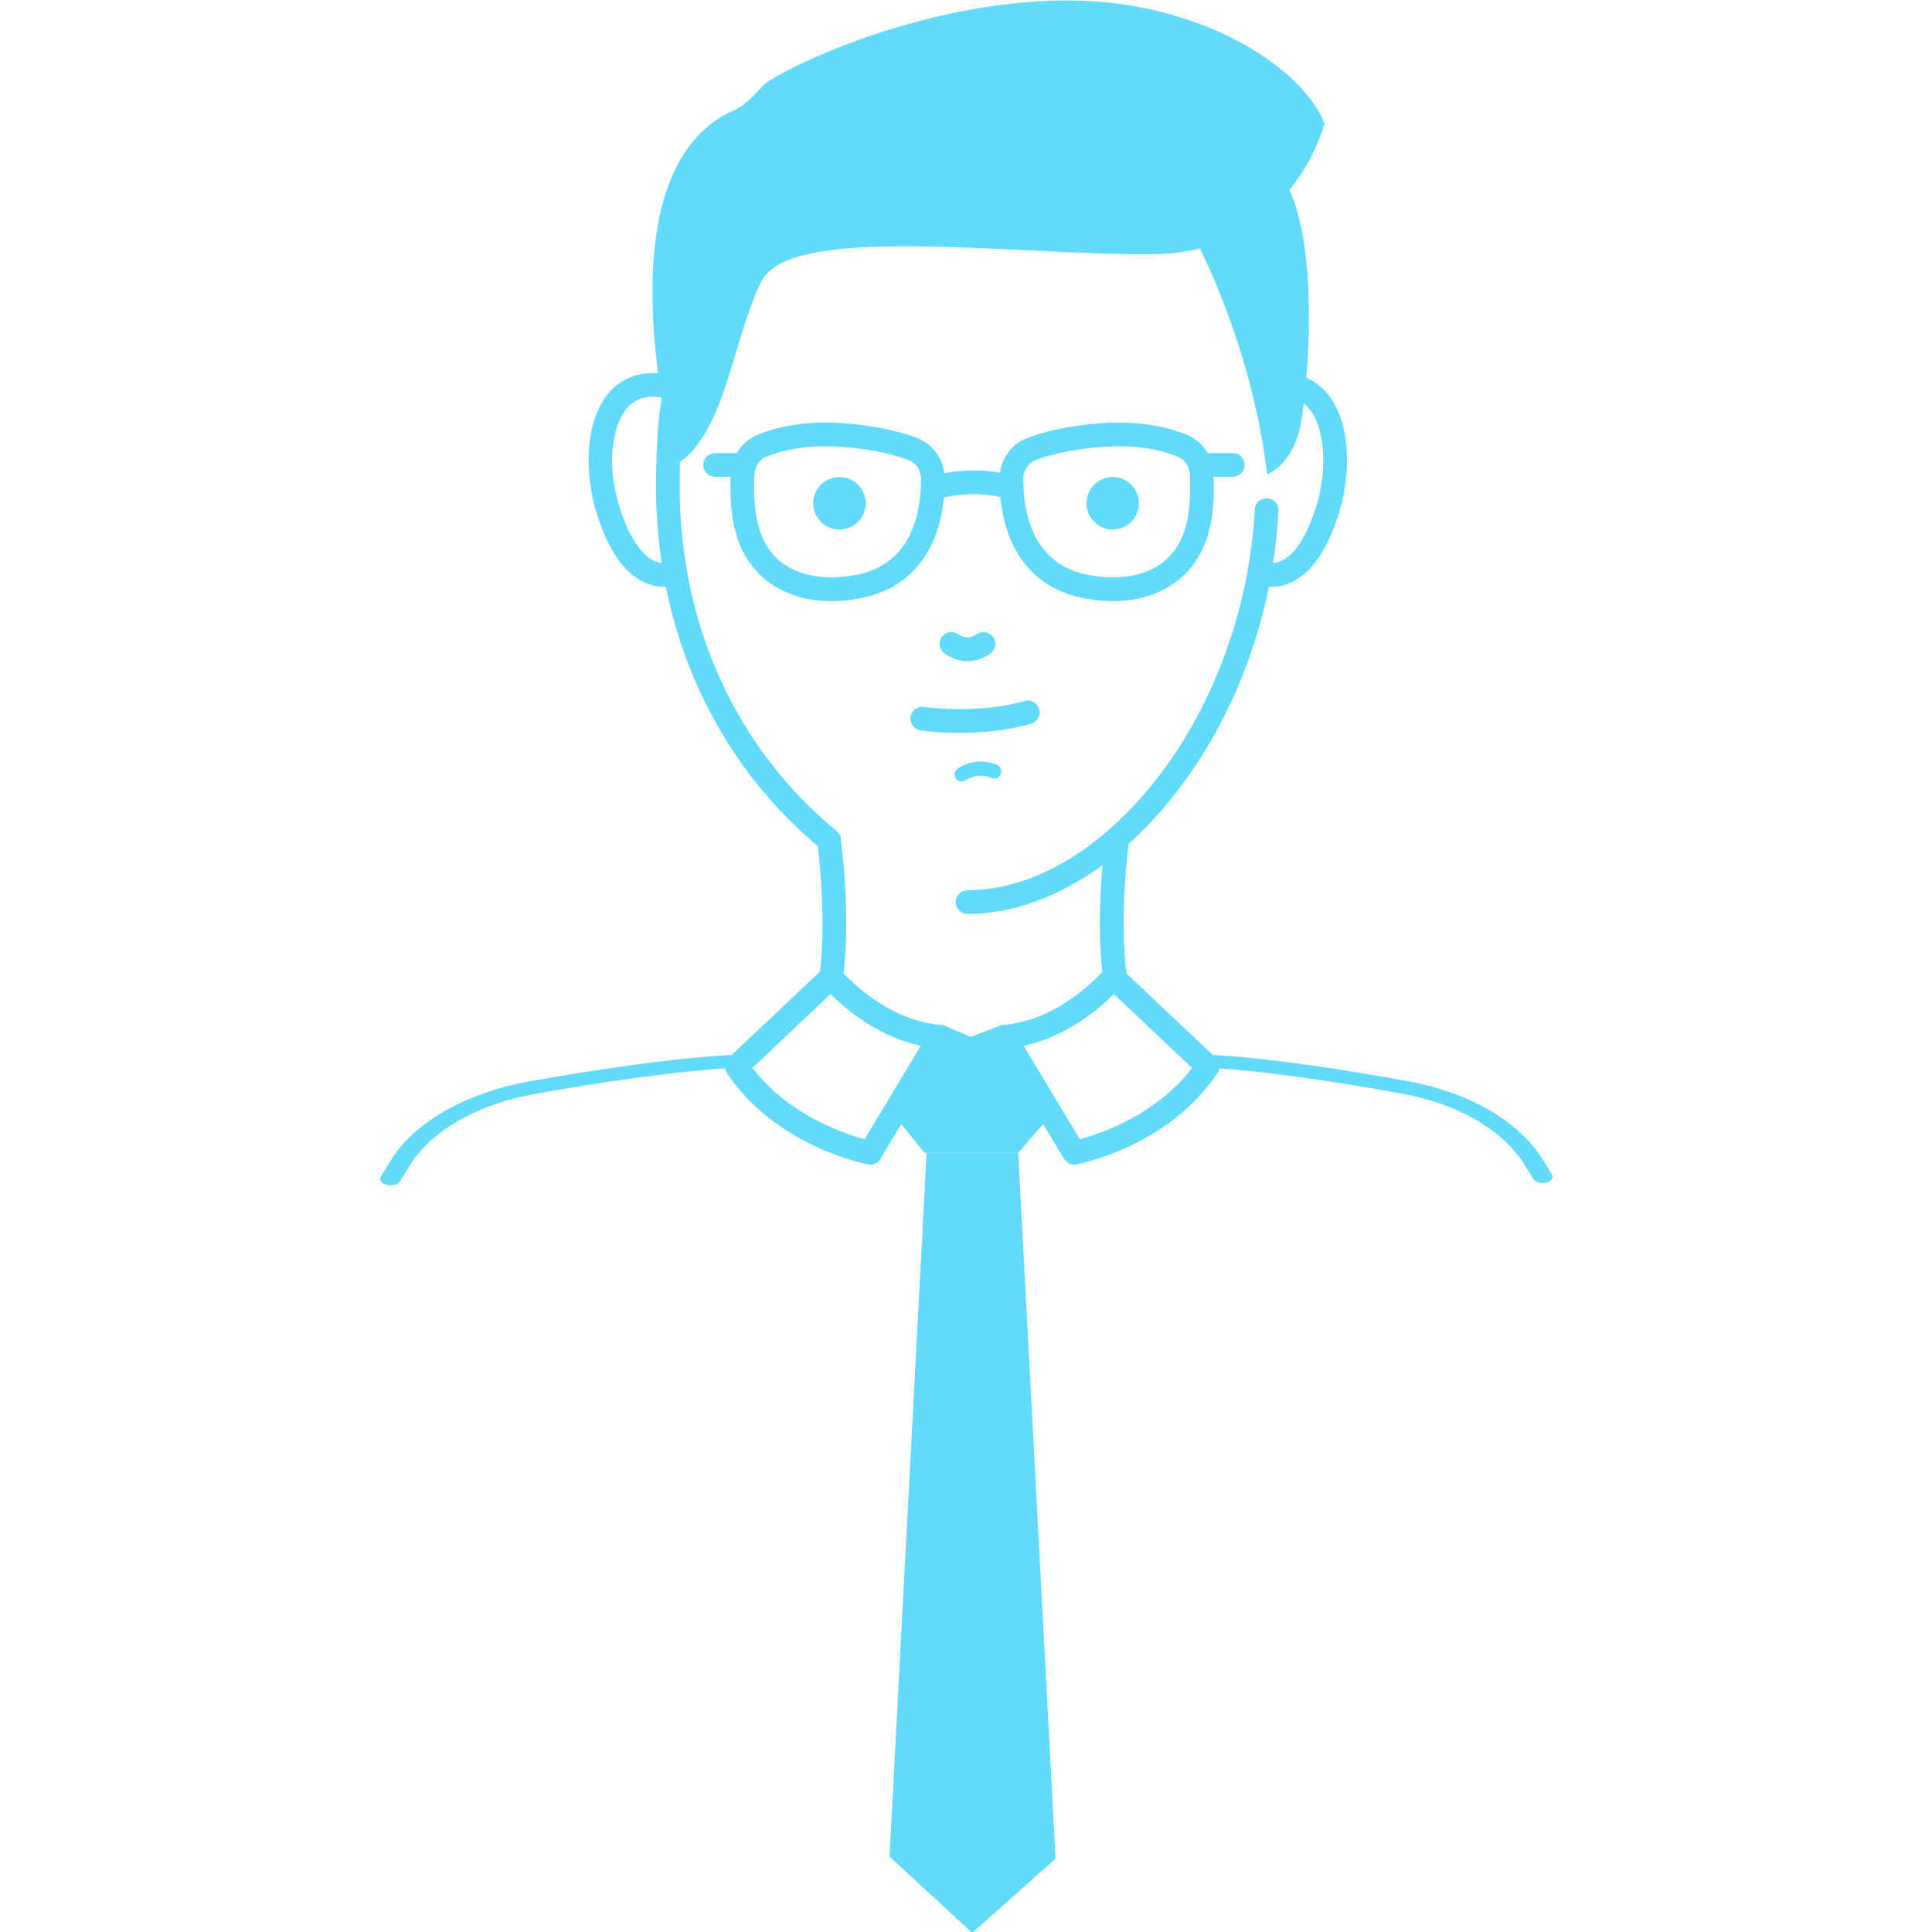 <?xml version="1.0" encoding="UTF-8" standalone="no"?>
<!DOCTYPE svg PUBLIC "-//W3C//DTD SVG 1.1//EN" "http://www.w3.org/Graphics/SVG/1.1/DTD/svg11.dtd">
<svg width="100%" height="100%" viewBox="0 0 1080 1080" version="1.1" xmlns="http://www.w3.org/2000/svg" xmlns:xlink="http://www.w3.org/1999/xlink" xml:space="preserve" xmlns:serif="http://www.serif.com/" style="fill-rule:evenodd;clip-rule:evenodd;stroke-linejoin:round;stroke-miterlimit:2;">
    <g id="Layer-1" serif:id="Layer 1" transform="matrix(0.863,0,0,0.863,77.464,-63.852)">
        <g transform="matrix(1,0,0,1,447.238,174.229)">
            <path d="M0,451.554C-1.714,451.554 -3.438,450.983 -4.866,449.809C-39.04,421.693 -65.75,386.861 -84.253,346.28C-103.635,303.773 -112.985,257.015 -112.042,207.305C-110.333,117.261 -95.447,140.884 -96.713,207.596C-97.612,254.996 -88.727,299.515 -70.303,339.92C-52.775,378.359 -27.482,411.349 4.875,437.969C8.144,440.659 8.614,445.49 5.924,448.759C4.409,450.601 2.213,451.554 0,451.554" style="fill:rgb(97,218,251);fill-rule:nonzero;"/>
        </g>
        <g transform="matrix(1,0,0,1,733.897,317.212)">
            <path d="M0,136.877C-5.939,136.877 -10.001,135.04 -10.669,134.717L-3.991,120.916L-4.138,120.847C-3.952,120.926 0.538,122.79 6.413,120.041C12.761,117.071 21.894,108.302 29.35,83.388C35.729,62.069 34.673,38.062 26.781,25.006C24.269,20.851 21.215,17.886 17.527,16.045C14.468,14.519 12.708,11.233 13.362,7.877L13.45,7.429C14.371,2.707 19.507,0 23.843,2.085C30.335,5.208 35.795,10.282 39.902,17.076C52.389,37.735 49.935,68.078 44.037,87.784C36.616,112.584 25.909,128.214 12.219,134.242C7.699,136.232 3.519,136.877 0,136.877" style="fill:rgb(97,218,251);fill-rule:nonzero;"/>
        </g>
        <g transform="matrix(-0.867,0.499,0.499,0.867,785.53,287.72)">
            <path d="M58.122,-106.58C58.122,-106.58 58.591,-29.042 93.824,53.84C93.824,53.84 76.415,57.384 58.122,35.743C39.828,14.104 -31.005,-87.779 -4.955,-124.479C21.096,-161.179 58.122,-106.58 58.122,-106.58" style="fill:rgb(97,218,251);fill-rule:nonzero;"/>
        </g>
        <g transform="matrix(1,0,0,1,340.334,312.614)">
            <path d="M0,141.475C-3.52,141.475 -7.698,140.83 -12.219,138.84C-25.91,132.812 -36.615,117.182 -44.038,92.382C-51.38,67.848 -51.625,33.119 -34.812,14.847C-28.205,7.664 -16.097,0 4.045,4.244C8.188,5.116 10.838,9.183 9.966,13.326C9.093,17.468 5.031,20.122 0.884,19.246C-9.773,17.002 -17.758,18.958 -23.53,25.226C-32.755,35.252 -37.716,60.029 -29.35,87.986C-21.894,112.9 -12.761,121.669 -6.413,124.639C-0.537,127.39 3.949,125.524 4.139,125.445L3.991,125.514L10.668,139.315C10.001,139.638 5.937,141.475 0,141.475" style="fill:rgb(97,218,251);fill-rule:nonzero;"/>
        </g>
        <g transform="matrix(1,0,0,1,356.79,74.287)">
            <path d="M-8.79,300.845C-8.79,300.845 -61.271,110.386 29.178,70.996C37.452,67.393 42.451,60.219 48.785,54.206C56.977,46.431 147.829,0 245.085,0C330.289,0 396.804,42.792 411.393,79.75C411.393,79.75 390.237,163.438 300.521,164.362C210.804,165.287 65.648,143.938 46.683,181.868C27.718,219.798 23.729,280.43 -8.79,300.845" style="fill:rgb(97,218,251);fill-rule:nonzero;"/>
        </g>
        <g transform="matrix(1,0,0,1,536.948,396.517)">
            <path d="M0,269.464C-4.234,269.464 -7.666,266.032 -7.666,261.799C-7.666,257.565 -4.234,254.133 0,254.133C42.154,254.133 86.871,227.769 122.685,181.8C159.715,134.27 182.817,70.736 186.068,7.492C186.285,3.265 189.845,0 194.117,0.231C198.344,0.447 201.595,4.051 201.377,8.279C197.92,75.565 174.268,140.536 134.78,191.222C96.04,240.945 46.915,269.464 0,269.464" style="fill:rgb(97,218,251);fill-rule:nonzero;"/>
        </g>
        <g transform="matrix(0.869,0,0,0.55,84.659,756.949)">
            <path d="M90.362,154.239C89.335,154.239 88.292,154.032 87.291,153.593C83.413,151.894 81.645,147.374 83.344,143.496L92.418,120.184C111.369,76.914 148.283,44.733 193.693,31.891C237.781,19.426 300.538,3.828 349.145,0.311C353.365,0 357.037,3.182 357.344,7.405C357.649,11.627 354.474,15.299 350.251,15.603C302.933,19.026 241.266,34.373 197.866,46.644C156.883,58.233 123.567,87.279 106.461,126.334L97.388,149.646C96.128,152.524 93.314,154.239 90.362,154.239" style="fill:rgb(97,218,251);fill-rule:nonzero;"/>
        </g>
        <g transform="matrix(0.843,0,0,0.55,986.165,756.949)">
            <path d="M-91.032,151.514C-93.984,151.514 -96.798,149.799 -98.058,146.921L-106.463,126.334C-123.566,87.279 -156.882,58.233 -197.866,46.644C-241.265,34.373 -302.931,19.026 -350.25,15.603C-354.474,15.299 -357.649,11.627 -357.344,7.405C-357.038,3.182 -353.345,0 -349.146,0.311C-300.535,3.828 -237.78,19.426 -193.695,31.891C-148.284,44.731 -111.37,76.914 -92.419,120.184L-84.014,140.771C-82.316,144.649 -84.083,149.169 -87.961,150.868C-88.961,151.307 -90.006,151.514 -91.032,151.514" style="fill:rgb(97,218,251);fill-rule:nonzero;"/>
        </g>
        <g transform="matrix(1,0,0,1,448.647,610.533)">
            <path d="M0,104.118C-0.335,104.118 -0.674,104.096 -1.016,104.051C-5.212,103.495 -8.165,99.641 -7.608,95.444C-2.452,56.487 -8.928,9.737 -8.994,9.27C-9.586,5.078 -6.668,1.2 -2.477,0.607C1.711,0 5.591,2.931 6.186,7.123C6.468,9.114 13.027,56.38 7.589,97.457C7.08,101.312 3.787,104.118 0,104.118" style="fill:rgb(97,218,251);fill-rule:nonzero;"/>
        </g>
        <g transform="matrix(1,0,0,1,632.404,610.54)">
            <path d="M0,103.974C-3.789,103.974 -7.083,101.165 -7.591,97.307C-12.994,56.263 -6.448,9.104 -6.167,7.117C-5.575,2.923 -1.708,0 2.496,0.601C6.687,1.194 9.604,5.072 9.014,9.264C8.947,9.73 2.484,56.376 7.609,95.307C8.162,99.503 5.208,103.354 1.01,103.907C0.671,103.952 0.333,103.974 0,103.974" style="fill:rgb(97,218,251);fill-rule:nonzero;"/>
        </g>
        <g transform="matrix(1,0,0,1,531.886,526.917)">
            <path d="M0,21.814C-14.592,21.814 -24.696,20.226 -25.47,20.101C-29.649,19.424 -32.488,15.487 -31.811,11.308C-31.133,7.13 -27.194,4.302 -23.024,4.966C-22.698,5.02 9.969,10.092 41.995,1.143C46.075,0 50.302,2.384 51.44,6.463C52.58,10.54 50.198,14.769 46.121,15.909C29.479,20.559 12.967,21.814 0,21.814" style="fill:rgb(97,218,251);fill-rule:nonzero;"/>
        </g>
        <g transform="matrix(1,0,0,1,565.422,374.447)">
            <path d="M0,23.319C-0.825,23.319 -1.664,23.186 -2.488,22.902C-22.436,16.056 -45.334,22.037 -45.563,22.099C-49.647,23.187 -53.852,20.771 -54.952,16.688C-56.051,12.603 -53.642,8.403 -49.561,7.298C-48.447,6.998 -21.993,0 2.488,8.401C6.491,9.775 8.625,14.135 7.251,18.14C6.159,21.32 3.185,23.319 0,23.319" style="fill:rgb(97,218,251);fill-rule:nonzero;"/>
        </g>
        <g transform="matrix(1,0,0,1,398.933,428.474)">
            <path d="M0,-47.349C-0.493,-35.503 -0.414,-21.777 3.86,-9.688C13.95,18.85 43.809,22.992 68.392,17.354C102.992,9.418 107.985,-24.651 107.882,-44.254C107.854,-49.767 104.775,-54.519 100.039,-56.364C92.115,-59.448 78.094,-63.462 56.292,-65.062C33.391,-66.738 17.299,-62.529 7.831,-58.701C3.414,-56.914 0.346,-52.463 0,-47.349M49.738,34.904C20.954,34.904 -1.687,20.612 -10.594,-4.577C-15.749,-19.157 -15.873,-34.748 -15.314,-48.078L-15.306,-48.237C-14.617,-59.235 -7.792,-68.921 2.083,-72.913C13.061,-77.354 31.577,-82.253 57.415,-80.352C81.114,-78.612 96.699,-74.116 105.602,-70.65C116.238,-66.51 123.152,-56.18 123.213,-44.335C123.429,-3.176 104.697,24.756 71.819,32.296C64.167,34.052 56.769,34.904 49.738,34.904" style="fill:rgb(97,218,251);fill-rule:nonzero;"/>
        </g>
        <g transform="matrix(1,0,0,1,708.78,367.466)">
            <path d="M0,15.331L-17.667,15.331C-21.901,15.331 -25.333,11.899 -25.333,7.665C-25.333,3.431 -21.901,0 -17.667,0L0,0C4.233,0 7.665,3.431 7.665,7.665C7.665,11.899 4.233,15.331 0,15.331" style="fill:rgb(97,218,251);fill-rule:nonzero;"/>
        </g>
        <g transform="matrix(1,0,0,1,391.061,367.466)">
            <path d="M0,15.331L-17.667,15.331C-21.9,15.331 -25.332,11.899 -25.332,7.665C-25.332,3.431 -21.9,0 -17.667,0L0,0C4.233,0 7.666,3.431 7.666,7.665C7.666,11.899 4.233,15.331 0,15.331" style="fill:rgb(97,218,251);fill-rule:nonzero;"/>
        </g>
        <g transform="matrix(1,0,0,1,634.864,446.567)">
            <path d="M0,-83.536C-3.232,-83.536 -6.626,-83.416 -10.187,-83.156C-31.989,-81.555 -46.01,-77.541 -53.932,-74.457C-58.669,-72.612 -61.747,-67.86 -61.775,-62.348C-61.879,-42.744 -56.886,-8.674 -22.285,-0.739C2.297,4.899 32.157,0.756 42.245,-27.782C46.519,-39.867 46.6,-53.595 46.106,-65.444C45.759,-70.558 42.693,-75.008 38.276,-76.792C30.279,-80.028 17.558,-83.536 0,-83.536M-3.632,16.811C-10.664,16.811 -18.059,15.959 -25.714,14.203C-58.591,6.663 -77.322,-21.267 -77.107,-62.429C-77.046,-74.273 -70.132,-84.603 -59.494,-88.743C-50.595,-92.209 -35.009,-96.705 -11.31,-98.445C14.543,-100.347 33.047,-95.448 44.024,-91.005C53.898,-87.014 60.724,-77.328 61.412,-66.33L61.422,-66.171C61.979,-52.84 61.854,-37.247 56.699,-22.67C47.794,2.517 25.148,16.811 -3.632,16.811" style="fill:rgb(97,218,251);fill-rule:nonzero;"/>
        </g>
        <g transform="matrix(1,0,0,1,591.333,770.411)">
            <path d="M0,25.382L-21.511,50.289L-82.259,50.289L-102.39,25.382L-72.262,-24.696C-72.262,-24.696 -62.053,-21.493 -50.799,-21.493C-39.545,-21.493 -30.542,-24.907 -30.542,-24.907L0,25.382Z" style="fill:rgb(97,218,251);fill-rule:nonzero;"/>
        </g>
        <g transform="matrix(1,0,0,1,533.145,563.185)">
            <path d="M0,17.053C-1.506,17.053 -2.981,16.316 -3.861,14.959C-5.245,12.829 -4.64,9.981 -2.509,8.597C10.716,0 22.765,6.215 23.271,6.485C25.513,7.675 26.367,10.459 25.175,12.704C23.99,14.937 21.224,15.792 18.991,14.626C18.595,14.427 11.035,10.768 2.5,16.311C1.728,16.814 0.858,17.053 0,17.053" style="fill:rgb(97,218,251);fill-rule:nonzero;"/>
        </g>
        <g transform="matrix(1,0,0,1,573.288,776.16)">
            <path d="M0,-24.757L36.431,35.776C49.668,32.207 85.775,20.096 109.105,-10.406L58.447,-58.284C48.957,-48.751 27.99,-30.766 0,-24.757M32.757,52.206C30.103,52.206 27.593,50.826 26.19,48.493L-19.065,-26.703C-20.436,-28.98 -20.528,-31.803 -19.312,-34.164C-18.097,-36.527 -15.745,-38.091 -13.097,-38.298C24.708,-41.264 51.892,-73.717 52.16,-74.045C53.513,-75.683 55.486,-76.691 57.604,-76.822C59.72,-76.963 61.806,-76.205 63.348,-74.747L124.496,-16.955C127.215,-14.386 127.683,-10.229 125.602,-7.12C93.767,40.436 36.588,51.622 34.169,52.076C33.697,52.164 33.224,52.206 32.757,52.206" style="fill:rgb(97,218,251);fill-rule:nonzero;"/>
        </g>
        <g transform="matrix(1,0,0,1,397.606,761.806)">
            <path d="M0,3.948C23.327,34.446 59.429,46.558 72.676,50.131L109.106,-10.403C81.117,-16.411 60.151,-34.397 50.659,-43.93L0,3.948ZM76.349,66.56C75.881,66.56 75.409,66.518 74.937,66.43C72.519,65.976 15.34,54.791 -16.495,7.234C-18.576,4.126 -18.109,-0.031 -15.39,-2.601L45.759,-60.393C47.305,-61.854 49.396,-62.612 51.511,-62.473C53.634,-62.338 55.604,-61.325 56.953,-59.682C57.216,-59.363 84.398,-26.909 122.202,-23.944C124.851,-23.737 127.203,-22.172 128.419,-19.81C129.634,-17.448 129.542,-14.625 128.172,-12.349L82.916,62.847C81.512,65.178 79.003,66.56 76.349,66.56" style="fill:rgb(97,218,251);fill-rule:nonzero;"/>
        </g>
        <g transform="matrix(1,0,0,1,538.901,736.787)">
            <path d="M0,24.821C-1.028,24.821 -2.056,24.614 -3.02,24.201L-22.712,15.762C-26.604,14.094 -28.406,9.59 -26.738,5.697C-25.07,1.805 -20.567,0 -16.672,1.671L0.153,8.88L19.132,1.564C23.087,0.039 27.521,2.009 29.041,5.959C30.564,9.91 28.597,14.346 24.647,15.869L2.758,24.307C1.87,24.65 0.935,24.821 0,24.821" style="fill:rgb(97,218,251);fill-rule:nonzero;"/>
        </g>
        <g transform="matrix(1,0,0,1,536.955,482.397)">
            <path d="M0,19.877C-8.194,19.877 -14.422,15.247 -15.105,14.719C-18.456,12.129 -19.073,7.312 -16.483,3.961C-13.91,0.633 -9.138,0 -5.786,2.537C-5.012,3.102 -2.497,4.54 0,4.54C2.388,4.54 5.163,2.968 5.948,2.417C9.388,0.001 14.169,0.785 16.62,4.209C19.069,7.631 18.333,12.365 14.935,14.846C14.229,15.361 7.814,19.877 0,19.877" style="fill:rgb(97,218,251);fill-rule:nonzero;"/>
        </g>
        <g transform="matrix(1,0,0,1,5,-6)">
            <circle cx="449" cy="406" r="17" style="fill:rgb(97,218,251);"/>
        </g>
        <g transform="matrix(1,0,0,1,182,-6)">
            <circle cx="449" cy="406" r="17" style="fill:rgb(97,218,251);"/>
        </g>
        <path d="M593.962,1278L540,1326L486.421,1276.58L510.454,820.7L569.78,820.7L593.962,1278Z" style="fill:rgb(97,218,251);fill-rule:nonzero;"/>
    </g>
</svg>
